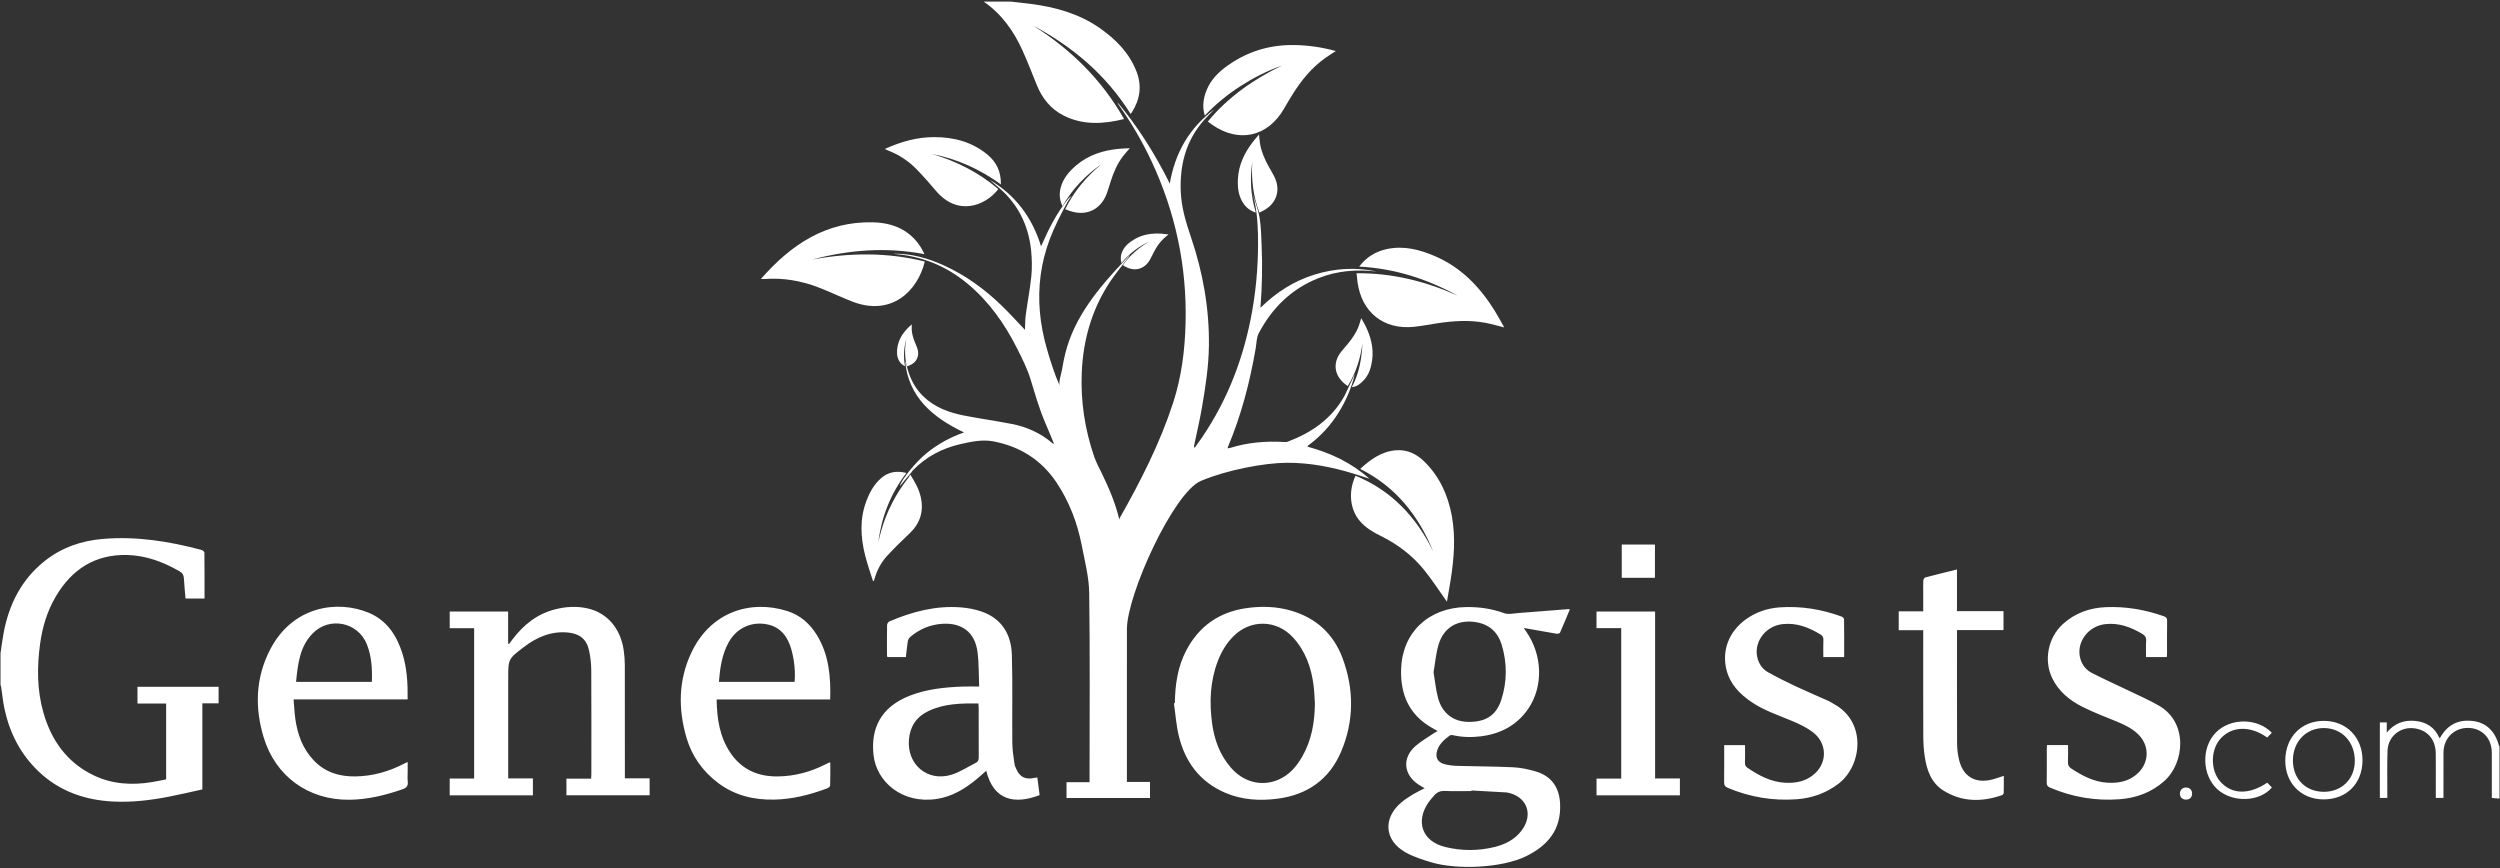 <?xml version="1.0" encoding="UTF-8" standalone="no"?>
<svg width="403px" height="140px" viewBox="0 0 403 140" version="1.1" xmlns="http://www.w3.org/2000/svg" xmlns:xlink="http://www.w3.org/1999/xlink">
    <rect x="0" y="0" width="403" height="140" fill="#333333" stroke="none"/>
    <!-- Generator: Sketch 43.1 (39012) - http://www.bohemiancoding.com/sketch -->
    <title>Logo B&amp;W eps</title>
    <desc>Created with Sketch.</desc>
    <defs></defs>
    <g id="Page-1" stroke="none" stroke-width="1" fill="none" fill-rule="evenodd">
        <g id="Desktop-HD" transform="translate(-900, -243)" fill="#FFFFFF">
            <g id="Logo-B&amp;W-eps" transform="translate(900, 243)">
                <path d="M216.726,63.83 C214.676,67.507 211.438,69.745 207.586,71.195 C207.385,71.271 207.14,71.257 206.919,71.245 C203.994,71.082 201.115,71.326 198.305,72.201 C198.183,72.239 198.051,72.244 197.896,72.268 C197.921,72.152 197.924,72.089 197.947,72.034 C200.103,66.916 201.487,61.582 202.422,56.119 C202.561,55.31 202.545,54.408 202.911,53.713 C205.071,49.621 208.21,46.542 212.567,44.824 C215.594,43.63 218.736,43.4 221.944,43.774 C218.546,43.037 215.193,43.247 211.886,44.271 C208.593,45.29 205.76,47.092 203.183,49.619 C203.446,46.249 203.525,42.863 203.371,39.485 C203.305,38.033 203.291,36.592 203.053,35.154 C202.81,33.684 202.275,32.368 201.844,30.958 C202.495,33.089 202.723,35.345 202.779,37.607 C202.883,41.784 202.59,45.938 201.866,50.057 C200.564,57.463 197.968,64.356 193.716,70.588 C193.342,71.138 192.943,71.671 192.556,72.212 C192.463,72.049 192.464,71.947 192.484,71.849 C192.911,69.791 193.401,67.745 193.757,65.675 C194.322,62.382 194.836,59.079 194.877,55.724 C194.95,49.741 193.918,43.937 192.003,38.29 C191.186,35.879 190.445,33.475 190.34,30.904 C190.17,26.779 191.077,22.995 193.748,19.756 C194.367,19.006 195.081,18.334 195.75,17.626 C191.748,20.574 189.439,24.565 188.567,29.584 C186.184,24.805 183.454,20.462 180.143,16.495 C180.198,16.687 180.297,16.854 180.408,17.012 C182.418,19.869 184.173,22.875 185.649,26.04 C189.488,34.272 191.333,42.929 191.117,52.015 C191.013,56.406 190.47,60.742 189.107,64.931 C186.979,71.468 183.87,77.559 180.491,83.521 C180.45,83.592 180.454,83.688 180.437,83.772 C179.804,81.068 178.767,78.698 177.641,76.358 C177.204,75.449 176.707,74.557 176.382,73.607 C174.882,69.234 174.188,64.733 174.377,60.102 C174.592,54.839 175.976,49.937 178.877,45.512 C179.267,44.917 179.694,44.348 180.125,43.781 C180.667,43.069 181.619,41.813 182.173,41.115 C182.013,41.144 181.588,41.666 181.346,41.923 C177.149,46.364 173.174,51.058 171.713,57.021 C171.506,57.864 171.341,58.716 171.2,59.573 C171.107,60.136 170.6,61.677 170.824,62.187 C169.982,60.269 169.319,58.204 168.746,56.191 C168.192,54.247 167.796,52.258 167.625,50.243 C167.457,48.276 167.495,46.291 167.756,44.335 C168.02,42.355 168.52,40.415 169.225,38.548 C169.954,36.617 170.892,34.777 171.862,32.958 C172.047,32.61 172.22,32.29 172.459,31.977 C172.547,31.862 172.654,31.744 172.709,31.61 C172.556,31.696 172.323,31.899 172.217,32.027 C170.383,34.245 169.044,36.904 167.819,39.703 C166.361,34.98 163.651,31.43 159.536,28.99 C160.267,29.657 161.07,30.26 161.783,30.955 C164.433,33.538 165.842,36.738 166.216,40.385 C166.356,41.749 166.383,43.149 166.25,44.512 C166.044,46.599 165.634,48.665 165.355,50.746 C165.248,51.547 165.263,52.365 165.223,53.171 C163.96,51.851 162.763,50.52 161.481,49.276 C158.725,46.6 155.644,44.371 152.136,42.775 C149.581,41.612 146.925,40.855 143.982,40.898 C144.21,40.931 144.333,40.956 144.459,40.967 C148.773,41.35 152.591,42.933 155.927,45.697 C159.372,48.549 161.903,52.113 163.904,56.068 C164.758,57.755 165.624,59.472 166.167,61.272 C166.882,63.642 167.559,66.013 168.55,68.286 C169.008,69.337 169.433,70.402 169.909,71.548 C169.748,71.484 169.687,71.476 169.648,71.442 C167.741,69.803 165.515,68.813 163.072,68.338 C160.546,67.848 157.995,67.489 155.47,66.998 C153.015,66.52 150.696,65.69 148.844,63.902 C147.646,62.745 146.816,61.278 146.357,59.68 C146.301,59.483 146.335,59.613 146.231,59.243 C146.193,59.107 146.17,59.066 146.001,58.421 C145.938,58.179 145.899,58.206 145.898,58.194 C146.43,63.926 150.249,67.264 155.401,69.706 C153.12,70.503 151.105,71.63 149.283,73.12 C147.489,74.588 145.197,77.493 145.057,78.355 C145.611,77.696 146.231,76.958 146.851,76.22 L146.854,76.224 C146.961,76.081 147.052,75.923 147.176,75.796 C149.294,73.62 151.867,72.268 154.808,71.594 C156.564,71.19 158.373,70.812 160.137,71.149 C164.399,71.964 167.869,74.119 170.313,77.785 C172.377,80.881 173.674,84.299 174.381,87.931 C174.875,90.472 175.544,93.037 175.58,95.599 C175.719,105.509 175.636,115.422 175.636,125.333 L175.636,126.086 L171.923,126.086 L171.923,128.638 L185.379,128.638 L185.379,126.045 L181.657,126.045 L181.657,125.212 C181.657,117.283 181.649,109.354 181.66,101.425 C181.667,95.81 189.187,79.381 193.581,77.522 C197.754,75.757 203.828,74.609 207.49,74.598 C211.164,74.587 214.737,75.282 218.239,76.363 C219.078,76.622 219.911,76.901 220.746,77.17 C217.854,74.592 214.463,72.995 210.751,71.997 C210.817,71.897 210.833,71.857 210.862,71.832 C210.94,71.764 211.022,71.701 211.105,71.64 C214.771,68.906 217.336,64.713 218.411,60.269 L216.726,63.83" id="Fill-1"></path>
                <path d="M162.899,0.256 C163.998,0.38 165.099,0.488 166.195,0.632 C170.159,1.151 173.946,2.205 177.27,4.522 C179.863,6.33 182.043,8.531 183.212,11.547 C184.101,13.845 183.772,16.041 182.459,18.104 C182.407,18.185 182.335,18.254 182.247,18.358 C178.343,12.11 172.957,7.552 166.544,4.132 C172.626,7.958 177.61,12.853 181.202,19.191 C177.884,20.008 174.645,20.206 171.516,18.657 C169.365,17.591 167.977,15.825 167.095,13.616 C166.362,11.781 165.64,9.939 164.828,8.138 C163.409,4.99 161.455,2.246 158.569,0.256 L162.899,0.256" id="Fill-2"></path>
                <path d="M233.244,96.995 C232.018,95.274 230.894,93.52 229.592,91.908 C227.691,89.555 225.321,87.742 222.601,86.407 C221.355,85.795 220.176,85.101 219.246,84.034 C217.457,81.984 217.411,78.989 218.516,76.686 C224.323,79.08 228.302,83.342 231.037,88.893 C228.663,83.11 225.007,78.461 219.264,75.591 C220.952,74.031 222.73,72.758 225.053,72.583 C226.852,72.447 228.359,73.179 229.612,74.414 C232.058,76.826 233.417,79.81 234.033,83.154 C234.666,86.589 234.386,90.015 233.854,93.432 C233.665,94.647 233.44,95.856 233.244,96.995" id="Fill-3"></path>
                <path d="M122.648,44.98 C127.53,39.403 133.177,35.641 140.756,35.839 C143.951,35.922 146.712,37.072 148.488,39.95 C148.658,40.226 148.792,40.525 149.025,40.97 C142.824,39.787 136.833,40.276 130.897,41.841 C136.981,40.729 143.042,40.647 149.077,42.162 C147.92,46.944 143.687,51.015 137.467,48.642 C135.585,47.924 133.771,47.027 131.888,46.311 C129.106,45.253 126.219,44.748 123.229,44.979 C123.089,44.99 122.947,44.98 122.648,44.98" id="Fill-4"></path>
                <path d="M219.099,42.975 C220.279,41.431 221.752,40.539 223.542,40.153 C226.287,39.562 228.861,40.23 231.351,41.307 C235.535,43.116 238.545,46.243 240.92,50.048 C241.459,50.913 241.935,51.818 242.483,52.781 C241.418,52.516 240.475,52.236 239.514,52.051 C236.912,51.551 234.308,51.718 231.71,52.11 C230.469,52.297 229.235,52.543 227.988,52.677 C223.092,53.205 219.528,50.4 218.833,45.505 C218.767,45.039 218.733,44.568 218.677,44.049 C224.423,43.999 229.797,45.334 234.959,47.651 C230.036,44.96 224.817,43.272 219.099,42.975" id="Fill-5"></path>
                <path d="M217.914,62.411 C218.763,62.321 219.271,61.887 219.826,61.302 C220.677,60.405 221.016,59.284 221.183,58.101 C221.463,56.113 220.98,54.265 220.097,52.5 C219.897,52.099 219.666,51.713 219.43,51.287 C219.286,51.748 219.175,52.166 219.024,52.57 C218.615,53.663 217.956,54.604 217.214,55.491 C216.86,55.915 216.484,56.323 216.149,56.761 C214.829,58.481 215.064,60.464 216.741,61.847 C216.901,61.978 217.069,62.099 217.251,62.239 C218.586,60.09 219.317,57.763 219.63,55.291 C219.512,57.759 219.112,60.193 217.914,62.411" id="Fill-6"></path>
                <path d="M180.782,42.411 C180.589,41.758 180.639,41.156 180.898,40.569 C181.296,39.668 182.015,39.075 182.832,38.59 C184.205,37.775 185.71,37.563 187.275,37.673 C187.631,37.698 187.985,37.749 188.37,37.791 C188.076,38.039 187.803,38.249 187.553,38.484 C186.876,39.12 186.387,39.893 185.963,40.711 C185.761,41.102 185.576,41.503 185.358,41.885 C184.5,43.383 182.973,43.817 181.444,43.007 C181.298,42.93 181.158,42.843 180.999,42.752 C182.168,41.11 183.652,39.86 185.37,38.872 C183.595,39.715 182.043,40.849 180.782,42.411" id="Fill-7"></path>
                <path d="M145.881,59.023 C145.404,58.811 145.078,58.482 144.865,58.037 C144.538,57.356 144.551,56.64 144.676,55.921 C144.885,54.711 145.512,53.727 146.356,52.866 C146.548,52.671 146.754,52.489 146.972,52.285 C146.969,52.581 146.956,52.846 146.968,53.109 C147,53.821 147.208,54.492 147.473,55.148 C147.6,55.461 147.742,55.768 147.855,56.086 C148.3,57.335 147.792,58.444 146.558,58.933 C146.441,58.98 146.32,59.019 146.188,59.066 C145.814,57.565 145.825,56.074 146.105,54.577 C145.712,56.035 145.599,57.508 145.881,59.023" id="Fill-8"></path>
                <path d="M171.277,33.24 C170.797,32.254 170.719,31.284 170.976,30.281 C171.371,28.744 172.358,27.611 173.529,26.624 C175.498,24.965 177.834,24.233 180.352,23.993 C180.924,23.938 181.501,23.926 182.125,23.892 C181.722,24.364 181.343,24.77 181.007,25.21 C180.098,26.399 179.525,27.758 179.066,29.17 C178.848,29.845 178.66,30.531 178.413,31.195 C177.443,33.804 175.129,34.898 172.486,34.013 C172.234,33.929 171.988,33.828 171.712,33.724 C173.138,30.807 175.168,28.427 177.639,26.402 C175.039,28.212 172.871,30.424 171.277,33.24" id="Fill-9"></path>
                <path d="M202.445,34.265 C201.525,33.983 200.856,33.453 200.367,32.686 C199.618,31.511 199.483,30.198 199.551,28.853 C199.667,26.593 200.597,24.651 201.951,22.887 C202.26,22.486 202.597,22.108 202.949,21.687 C203.01,22.228 203.044,22.716 203.124,23.195 C203.343,24.492 203.871,25.675 204.502,26.816 C204.803,27.361 205.131,27.893 205.409,28.45 C206.502,30.637 205.817,32.78 203.665,33.951 C203.46,34.062 203.249,34.16 203.017,34.275 C201.999,31.611 201.689,28.879 201.871,26.076 C201.474,28.832 201.594,31.553 202.445,34.265" id="Fill-10"></path>
                <path d="M206.643,10.57 C204.284,11.405 202.076,12.528 199.979,13.873 C197.891,15.212 195.979,16.771 194.212,18.638 C193.842,17.417 193.931,16.291 194.27,15.181 C194.835,13.33 196.039,11.946 197.56,10.814 C200.812,8.395 204.472,7.218 208.517,7.259 C210.805,7.283 213.054,7.602 215.336,8.225 C214.74,8.616 214.2,8.949 213.682,9.314 C211.449,10.882 209.774,12.959 208.34,15.248 C207.87,15.999 207.421,16.763 206.977,17.53 C204.353,22.062 199.705,23.1 195.397,20.108 C195.179,19.957 194.971,19.79 194.702,19.588 C197.989,15.612 202.08,12.786 206.643,10.57" id="Fill-11"></path>
                <path d="M150.274,24.821 C154.205,26.008 157.799,27.802 160.927,30.487 C158.748,33.28 154.324,34.837 150.885,30.775 C149.874,29.58 148.842,28.398 147.749,27.279 C146.441,25.938 144.893,24.924 143.133,24.252 C142.987,24.197 142.85,24.12 142.628,24.015 C145.209,22.842 147.814,22.11 150.56,22.103 C153.723,22.095 156.691,22.858 159.182,24.928 C160.611,26.115 161.385,27.661 161.343,29.723 C157.942,27.251 154.278,25.633 150.274,24.821" id="Fill-12"></path>
                <path d="M146.736,76.499 C147.468,77.662 148.155,78.843 148.445,80.214 C148.926,82.49 148.303,84.392 146.617,85.989 C145.392,87.15 144.178,88.328 143.034,89.568 C141.974,90.717 141.275,92.098 140.883,93.628 C140.828,93.635 140.773,93.642 140.718,93.649 C140.292,92.273 139.805,90.911 139.455,89.516 C138.72,86.585 138.568,83.643 139.663,80.753 C140.193,79.353 140.903,78.052 142.061,77.056 C143.231,76.049 144.571,75.855 146.109,76.238 C143.573,79.57 142.111,83.28 141.585,87.364 C141.658,87.071 141.731,86.778 141.806,86.486 C141.882,86.187 141.956,85.887 142.04,85.59 C142.931,82.435 144.412,79.584 146.434,77.009 C146.555,76.855 146.635,76.668 146.733,76.496 C146.733,76.496 146.736,76.499 146.736,76.499" id="Fill-13"></path>
                <path d="M230.723,139.004 C229.295,138.573 227.832,138.114 226.544,137.384 C223.146,135.457 222.896,131.87 225.896,129.353 C226.461,128.879 227.087,128.469 227.718,128.084 C228.332,127.711 228.987,127.408 229.653,127.059 C229.306,126.853 228.965,126.671 228.645,126.458 C226.235,124.856 225.998,122.167 228.177,120.263 C229.1,119.456 230.191,118.844 231.208,118.147 C231.356,118.046 231.518,117.966 231.748,117.834 C231.401,117.642 231.12,117.489 230.842,117.332 C227.153,115.245 225.731,111.953 225.858,107.861 C226.042,101.965 230.258,97.961 236.316,97.86 C238.442,97.824 240.483,98.115 242.495,98.852 C243.154,99.094 243.993,98.878 244.746,98.822 C247.437,98.623 250.127,98.402 252.817,98.191 C252.875,98.187 252.935,98.209 253.061,98.229 C252.529,99.502 252.019,100.757 251.468,101.994 C251.417,102.11 251.096,102.184 250.921,102.155 C249.197,101.869 247.476,101.557 245.629,101.229 C245.798,101.478 245.913,101.649 246.03,101.819 C248.662,105.596 248.81,110.677 246.337,114.275 C244.491,116.959 241.844,118.312 238.662,118.701 C237.157,118.885 235.661,118.843 234.177,118.506 C234.031,118.473 233.826,118.473 233.717,118.553 C232.844,119.191 232.032,119.891 231.677,120.967 C231.331,122.015 231.698,122.845 232.76,123.155 C233.46,123.36 234.214,123.439 234.948,123.46 C237.933,123.55 240.923,123.542 243.906,123.684 C245.106,123.741 246.32,123.997 247.481,124.331 C250.085,125.079 251.376,126.9 251.49,129.622 C251.665,133.744 249.496,136.308 246.02,138.017 C242.074,139.957 234.785,140.229 230.723,139.004 Z M231.089,108.349 L231.089,108.349 C231.338,109.816 231.457,111.243 231.836,112.597 C232.514,115.011 234.305,116.331 236.663,116.369 C239.465,116.414 241.199,115.326 242.008,112.815 C242.955,109.878 242.97,106.883 242.069,103.93 C241.438,101.862 240.025,100.608 237.838,100.277 C234.984,99.844 232.737,101.123 231.903,103.893 C231.469,105.335 231.349,106.871 231.089,108.349 Z M237.2,127.424 L237.2,127.424 C237.199,127.456 237.197,127.488 237.195,127.52 C235.773,127.52 234.348,127.568 232.929,127.501 C232.194,127.465 231.655,127.691 231.201,128.22 C230.88,128.595 230.536,128.957 230.258,129.363 C228.125,132.492 229.295,135.64 232.96,136.533 C235.601,137.177 238.27,137.189 240.916,136.538 C242.631,136.116 244.171,135.345 245.27,133.898 C247.26,131.278 246.135,128.342 242.93,127.748 C242.91,127.745 242.89,127.742 242.869,127.741 C240.979,127.635 239.09,127.529 237.2,127.424 Z M0.082,105.321 C0.246,104.227 0.378,103.126 0.582,102.039 C1.451,97.406 3.459,93.413 7.208,90.433 C9.957,88.248 13.146,87.159 16.604,86.872 C22.009,86.423 27.284,87.258 32.488,88.652 C32.673,88.702 32.948,88.931 32.95,89.079 C32.978,91.533 32.97,93.986 32.97,96.482 L29.911,96.482 C29.82,95.42 29.702,94.341 29.645,93.259 C29.617,92.712 29.431,92.373 28.935,92.089 C26.34,90.605 23.611,89.559 20.592,89.469 C15.354,89.313 11.585,91.749 8.98,96.179 C7.59,98.542 6.824,101.121 6.459,103.82 C5.952,107.554 5.96,111.277 7.013,114.928 C8.295,119.369 10.794,122.883 15.025,124.948 C18.036,126.418 21.238,126.608 24.504,126.074 C25.255,125.951 25.999,125.786 26.783,125.633 L26.783,113.411 L22.161,113.411 L22.161,110.713 L35.239,110.713 L35.239,113.374 L32.619,113.374 L32.619,127.253 C30.788,127.654 29.011,128.082 27.218,128.428 C24.278,128.996 21.312,129.356 18.31,129.211 C13.737,128.99 9.624,127.587 6.246,124.381 C3.326,121.612 1.57,118.187 0.726,114.282 C0.478,113.136 0.371,111.961 0.194,110.799 C0.173,110.664 0.12,110.534 0.082,110.401 L0.082,105.321 Z M402.918,128.738 C402.533,128.705 402.147,128.671 401.681,128.63 L401.681,127.972 C401.681,125.763 401.684,123.554 401.68,121.344 C401.675,118.989 400.083,117.345 397.81,117.34 C395.573,117.334 393.9,119.023 393.889,121.326 C393.877,123.741 393.886,126.156 393.886,128.624 L392.649,128.624 L392.649,127.969 C392.649,125.801 392.665,123.633 392.645,121.465 C392.623,119.245 391.383,117.758 389.321,117.422 C387.01,117.045 384.95,118.657 384.869,121.019 C384.79,123.309 384.841,125.602 384.835,127.894 C384.834,128.12 384.835,128.346 384.835,128.624 L383.633,128.624 L383.633,116.453 L384.746,116.453 L384.746,118.085 C385.972,116.607 387.492,116.042 389.314,116.21 C391.141,116.378 392.488,117.25 393.226,118.961 C393.302,118.924 393.35,118.916 393.364,118.89 C394.558,116.803 396.287,115.936 398.671,116.232 C400.76,116.49 402.217,117.874 402.819,120.168 C402.833,120.221 402.884,120.265 402.918,120.313 L402.918,128.738 Z M81.911,98.576 L81.911,103.764 C81.957,103.784 82.003,103.804 82.049,103.824 C82.235,103.574 82.419,103.323 82.608,103.075 C84.388,100.727 86.58,98.961 89.491,98.223 C91.233,97.78 93.002,97.679 94.756,98.083 C97.874,98.801 100.007,101.281 100.531,104.749 C100.654,105.562 100.719,106.391 100.721,107.213 C100.738,113.014 100.73,118.815 100.73,124.616 L100.73,125.467 L104.718,125.467 L104.718,128.196 L91.31,128.196 L91.31,125.523 L95.292,125.523 C95.306,125.243 95.325,125.025 95.326,124.808 C95.327,119.214 95.345,113.619 95.311,108.024 C95.304,106.96 95.177,105.878 94.951,104.838 C94.559,103.025 93.416,102.137 91.56,101.962 C88.85,101.707 86.557,102.699 84.461,104.292 C81.921,106.224 81.924,106.229 81.924,109.389 L81.924,124.625 L81.924,125.477 L85.903,125.477 L85.903,128.204 L72.491,128.204 L72.491,125.496 L76.432,125.496 L76.432,101.263 L72.495,101.263 L72.495,98.576 L81.911,98.576 Z M189.385,113.344 C189.428,110.408 189.824,107.545 191.199,104.898 C193.262,100.927 196.543,98.65 200.944,98.026 C203.37,97.682 205.8,97.754 208.173,98.452 C212.161,99.625 214.961,102.198 216.404,106.05 C218.283,111.068 218.295,116.187 216.198,121.146 C214.311,125.608 210.79,128.109 205.994,128.742 C203.094,129.123 200.224,128.961 197.499,127.792 C193.447,126.054 191.065,122.871 190.034,118.673 C189.61,116.944 189.492,115.139 189.235,113.369 C189.285,113.361 189.335,113.352 189.385,113.344 Z M211.963,113.418 L211.963,113.418 C211.898,112.471 211.876,111.52 211.76,110.58 C211.401,107.652 210.458,104.958 208.424,102.746 C205.79,99.881 201.599,99.802 198.848,102.545 C197.704,103.685 196.895,105.044 196.32,106.541 C195.067,109.803 194.931,113.18 195.389,116.599 C195.745,119.244 196.638,121.685 198.407,123.732 C200.446,126.092 203.368,126.836 206.051,125.697 C207.823,124.945 209.006,123.563 209.935,121.936 C211.441,119.298 211.927,116.417 211.963,113.418 Z M157.84,110.67 C157.757,108.721 157.811,106.872 157.57,105.063 C157.151,101.909 155.026,100.336 151.852,100.559 C149.884,100.698 148.182,101.435 146.699,102.704 C146.508,102.867 146.369,103.165 146.329,103.42 C146.2,104.232 146.129,105.053 146.031,105.915 L143.037,105.915 C143.021,105.823 142.983,105.707 142.983,105.591 C142.979,103.98 142.967,102.369 142.996,100.759 C143.001,100.557 143.184,100.251 143.361,100.175 C147.041,98.605 150.846,97.596 154.885,97.909 C156.023,97.997 157.185,98.214 158.259,98.591 C161.521,99.737 163.018,102.29 163.113,105.581 C163.251,110.285 163.139,114.996 163.183,119.703 C163.193,120.83 163.363,121.96 163.526,123.079 C163.59,123.514 163.796,123.947 164.013,124.338 C164.521,125.252 165.319,125.614 166.35,125.462 C166.615,125.423 166.878,125.377 167.218,125.322 C167.342,126.278 167.465,127.228 167.586,128.169 C163.613,129.694 160.173,129.095 158.982,124.246 C158.454,124.709 157.96,125.162 157.446,125.589 C155.531,127.177 153.441,128.437 150.933,128.801 C145.428,129.602 141.276,126.042 140.808,121.675 C140.358,117.476 141.943,113.978 146.672,112.139 C149.418,111.07 152.305,110.782 155.217,110.674 C156.037,110.644 156.858,110.67 157.84,110.67 Z M157.724,113.405 L157.724,113.405 C154.925,113.362 152.189,113.404 149.644,114.631 C147.753,115.544 146.706,117.071 146.522,119.195 C146.17,123.245 149.523,126.086 153.406,124.878 C154.776,124.451 156.016,123.607 157.319,122.959 C157.68,122.78 157.775,122.503 157.773,122.106 C157.756,119.423 157.765,116.739 157.762,114.055 C157.762,113.856 157.739,113.657 157.724,113.405 Z M65.71,112.739 L47.326,112.739 C47.418,113.806 47.461,114.826 47.6,115.834 C47.947,118.357 48.78,120.68 50.568,122.566 C52.391,124.489 54.691,125.195 57.274,125.16 C60.091,125.122 62.718,124.367 65.203,123.071 C65.329,123.006 65.46,122.951 65.717,122.832 L65.717,124.471 C65.717,124.967 65.669,125.468 65.728,125.956 C65.814,126.664 65.562,126.994 64.868,127.234 C62.087,128.197 59.262,128.893 56.303,128.92 C49.729,128.979 44.404,125.175 42.49,118.823 C41.049,114.039 41.202,109.253 43.527,104.741 C47.174,97.661 54.414,96.686 59.434,98.775 C62.316,99.975 63.913,102.363 64.84,105.255 C65.611,107.662 65.745,110.141 65.71,112.739 Z M59.947,109.919 L59.947,109.919 C60.016,107.835 59.91,105.808 59.142,103.876 C57.718,100.287 53.119,99.334 50.404,102.103 C48.301,104.249 48.016,107.063 47.724,109.919 L59.947,109.919 Z M133.829,112.751 L115.525,112.751 C115.566,115.837 115.999,118.765 117.736,121.346 C119.564,124.062 122.195,125.204 125.405,125.16 C128.113,125.123 130.653,124.435 133.06,123.217 C133.262,123.115 133.465,123.014 133.67,122.919 C133.701,122.904 133.748,122.923 133.844,122.931 C133.844,124.161 133.864,125.395 133.819,126.628 C133.814,126.795 133.508,127.021 133.297,127.1 C130.56,128.115 127.765,128.836 124.819,128.896 C121.506,128.962 118.437,128.231 115.76,126.211 C113.285,124.343 111.542,121.917 110.667,118.937 C109.302,114.288 109.352,109.659 111.436,105.227 C114.556,98.594 121.019,96.632 126.914,98.502 C128.98,99.156 130.538,100.521 131.668,102.354 C133.623,105.526 133.931,109.048 133.829,112.751 Z M115.886,109.914 L115.886,109.914 L128.089,109.914 C128.297,107.725 127.837,104.887 127.033,103.281 C126.402,102.021 125.456,101.124 124.079,100.746 C121.428,100.018 118.828,101.102 117.483,103.501 C116.376,105.475 116.072,107.652 115.886,109.914 Z M329.973,120.106 L333.367,120.106 C333.367,121.02 333.4,121.921 333.354,122.817 C333.327,123.336 333.504,123.64 333.934,123.919 C335.697,125.065 337.525,126.034 339.675,126.17 C341.548,126.289 343.295,125.948 344.697,124.574 C346.525,122.785 346.477,120.063 344.61,118.304 C343.645,117.395 342.484,116.835 341.278,116.337 C339.415,115.566 337.519,114.858 335.72,113.957 C333.647,112.918 331.871,111.481 330.818,109.321 C329.41,106.429 330.156,102.753 332.543,100.592 C334.517,98.805 336.855,97.984 339.468,97.873 C342.678,97.736 345.785,98.276 348.811,99.34 C349.203,99.477 349.345,99.652 349.339,100.08 C349.31,101.835 349.327,103.59 349.325,105.345 C349.325,105.527 349.307,105.708 349.295,105.924 L345.943,105.924 C345.943,105.042 345.902,104.176 345.958,103.317 C345.996,102.733 345.763,102.427 345.286,102.149 C343.449,101.078 341.534,100.36 339.359,100.611 C336.523,100.939 334.594,103.661 335.371,106.246 C335.673,107.25 336.317,108.025 337.213,108.484 C339.132,109.469 341.106,110.347 343.049,111.286 C344.715,112.09 346.421,112.829 348.02,113.751 C352.75,116.476 352.152,122.998 348.889,125.9 C346.827,127.734 344.398,128.63 341.703,128.836 C337.816,129.133 334.07,128.5 330.478,126.967 C330.09,126.802 329.923,126.607 329.93,126.156 C329.961,124.359 329.942,122.563 329.944,120.766 C329.945,120.565 329.961,120.364 329.973,120.106 Z M277.939,120.113 L281.3,120.113 C281.3,121.08 281.317,122.023 281.292,122.963 C281.282,123.333 281.392,123.563 281.703,123.774 C283.531,125.015 285.446,126.043 287.705,126.176 C289.575,126.287 291.321,125.922 292.713,124.541 C294.599,122.67 294.438,119.714 292.245,118.04 C291.263,117.291 290.105,116.732 288.958,116.249 C286.666,115.284 284.284,114.518 282.214,113.079 C280.393,111.813 278.911,110.279 278.329,108.056 C277.498,104.881 278.701,101.766 281.512,99.781 C283.12,98.646 284.928,98.049 286.87,97.909 C290.308,97.662 293.643,98.211 296.875,99.393 C297.041,99.454 297.261,99.679 297.262,99.83 C297.289,101.848 297.28,103.866 297.28,105.923 L293.92,105.923 C293.92,104.983 293.892,104.059 293.932,103.138 C293.95,102.701 293.782,102.47 293.43,102.257 C291.558,101.123 289.596,100.362 287.35,100.608 C284.461,100.925 282.511,103.736 283.38,106.339 C283.675,107.222 284.224,107.931 285.011,108.367 C286.465,109.174 287.956,109.923 289.461,110.63 C291.228,111.461 293.03,112.218 294.812,113.019 C295.11,113.153 295.379,113.355 295.668,113.513 C300.911,116.375 300.19,123.415 296.374,126.327 C294.367,127.858 292.12,128.654 289.647,128.838 C285.805,129.123 282.101,128.504 278.541,127.011 C278.064,126.811 277.92,126.556 277.927,126.053 C277.957,124.094 277.939,122.135 277.939,120.113 Z M310.024,101.587 L306.075,101.587 L306.075,98.545 L310.024,98.545 L310.024,95.78 C310.024,95.037 310.004,94.292 310.039,93.55 C310.047,93.384 310.221,93.119 310.365,93.08 C312.034,92.639 313.714,92.234 315.464,91.8 L315.464,98.512 L322.967,98.512 L322.967,101.566 L315.468,101.566 L315.468,102.281 C315.468,108.166 315.454,114.052 315.483,119.937 C315.487,120.815 315.611,121.712 315.822,122.565 C316.46,125.145 318.362,126.294 320.952,125.705 C321.628,125.551 322.282,125.296 323.012,125.068 C323.012,126.003 323.022,126.924 322.999,127.844 C322.996,127.961 322.843,128.137 322.723,128.179 C319.47,129.304 316.264,129.304 313.28,127.436 C311.319,126.209 310.599,124.152 310.27,121.973 C310.108,120.896 310.039,119.796 310.034,118.706 C310.011,113.274 310.024,107.844 310.024,102.414 L310.024,101.587 Z M266.802,125.487 L270.8,125.487 L270.8,128.205 L257.361,128.205 L257.361,125.508 L261.342,125.508 L261.342,101.258 L257.357,101.258 L257.357,98.575 L266.802,98.575 L266.802,125.487 Z M368.387,122.577 C368.413,118.817 370.982,116.193 374.626,116.204 C378.266,116.215 380.866,118.898 380.834,122.613 C380.802,126.351 378.222,128.895 374.496,128.862 C370.912,128.83 368.362,126.206 368.387,122.577 Z M374.589,127.64 L374.589,127.64 C377.493,127.649 379.581,125.578 379.596,122.672 C379.611,119.608 377.521,117.376 374.622,117.361 C371.745,117.345 369.621,119.558 369.617,122.576 C369.613,125.549 371.656,127.631 374.589,127.64 Z M365.475,126.165 C365.723,126.418 365.978,126.677 366.232,126.934 C364.28,129.288 359.91,129.437 357.475,127.257 C354.954,125 354.809,120.531 357.179,118.102 C359.528,115.692 363.892,115.701 366.217,118.123 C365.969,118.381 365.721,118.637 365.477,118.889 C362.755,116.956 359.783,117.031 357.959,119.059 C356.327,120.871 356.294,124.124 357.887,125.965 C359.716,128.079 362.529,128.163 365.475,126.165 Z M266.778,87.782 L266.778,93.139 L261.426,93.139 L261.426,87.782 L266.778,87.782 Z M352.393,128.899 C351.804,128.901 351.409,128.522 351.4,127.949 C351.391,127.355 351.819,126.934 352.414,126.947 C352.993,126.961 353.369,127.352 353.366,127.937 C353.363,128.525 352.986,128.899 352.393,128.899 L352.393,128.899 Z" id="Fill-14"></path>
            </g>
        </g>
    </g>
</svg>